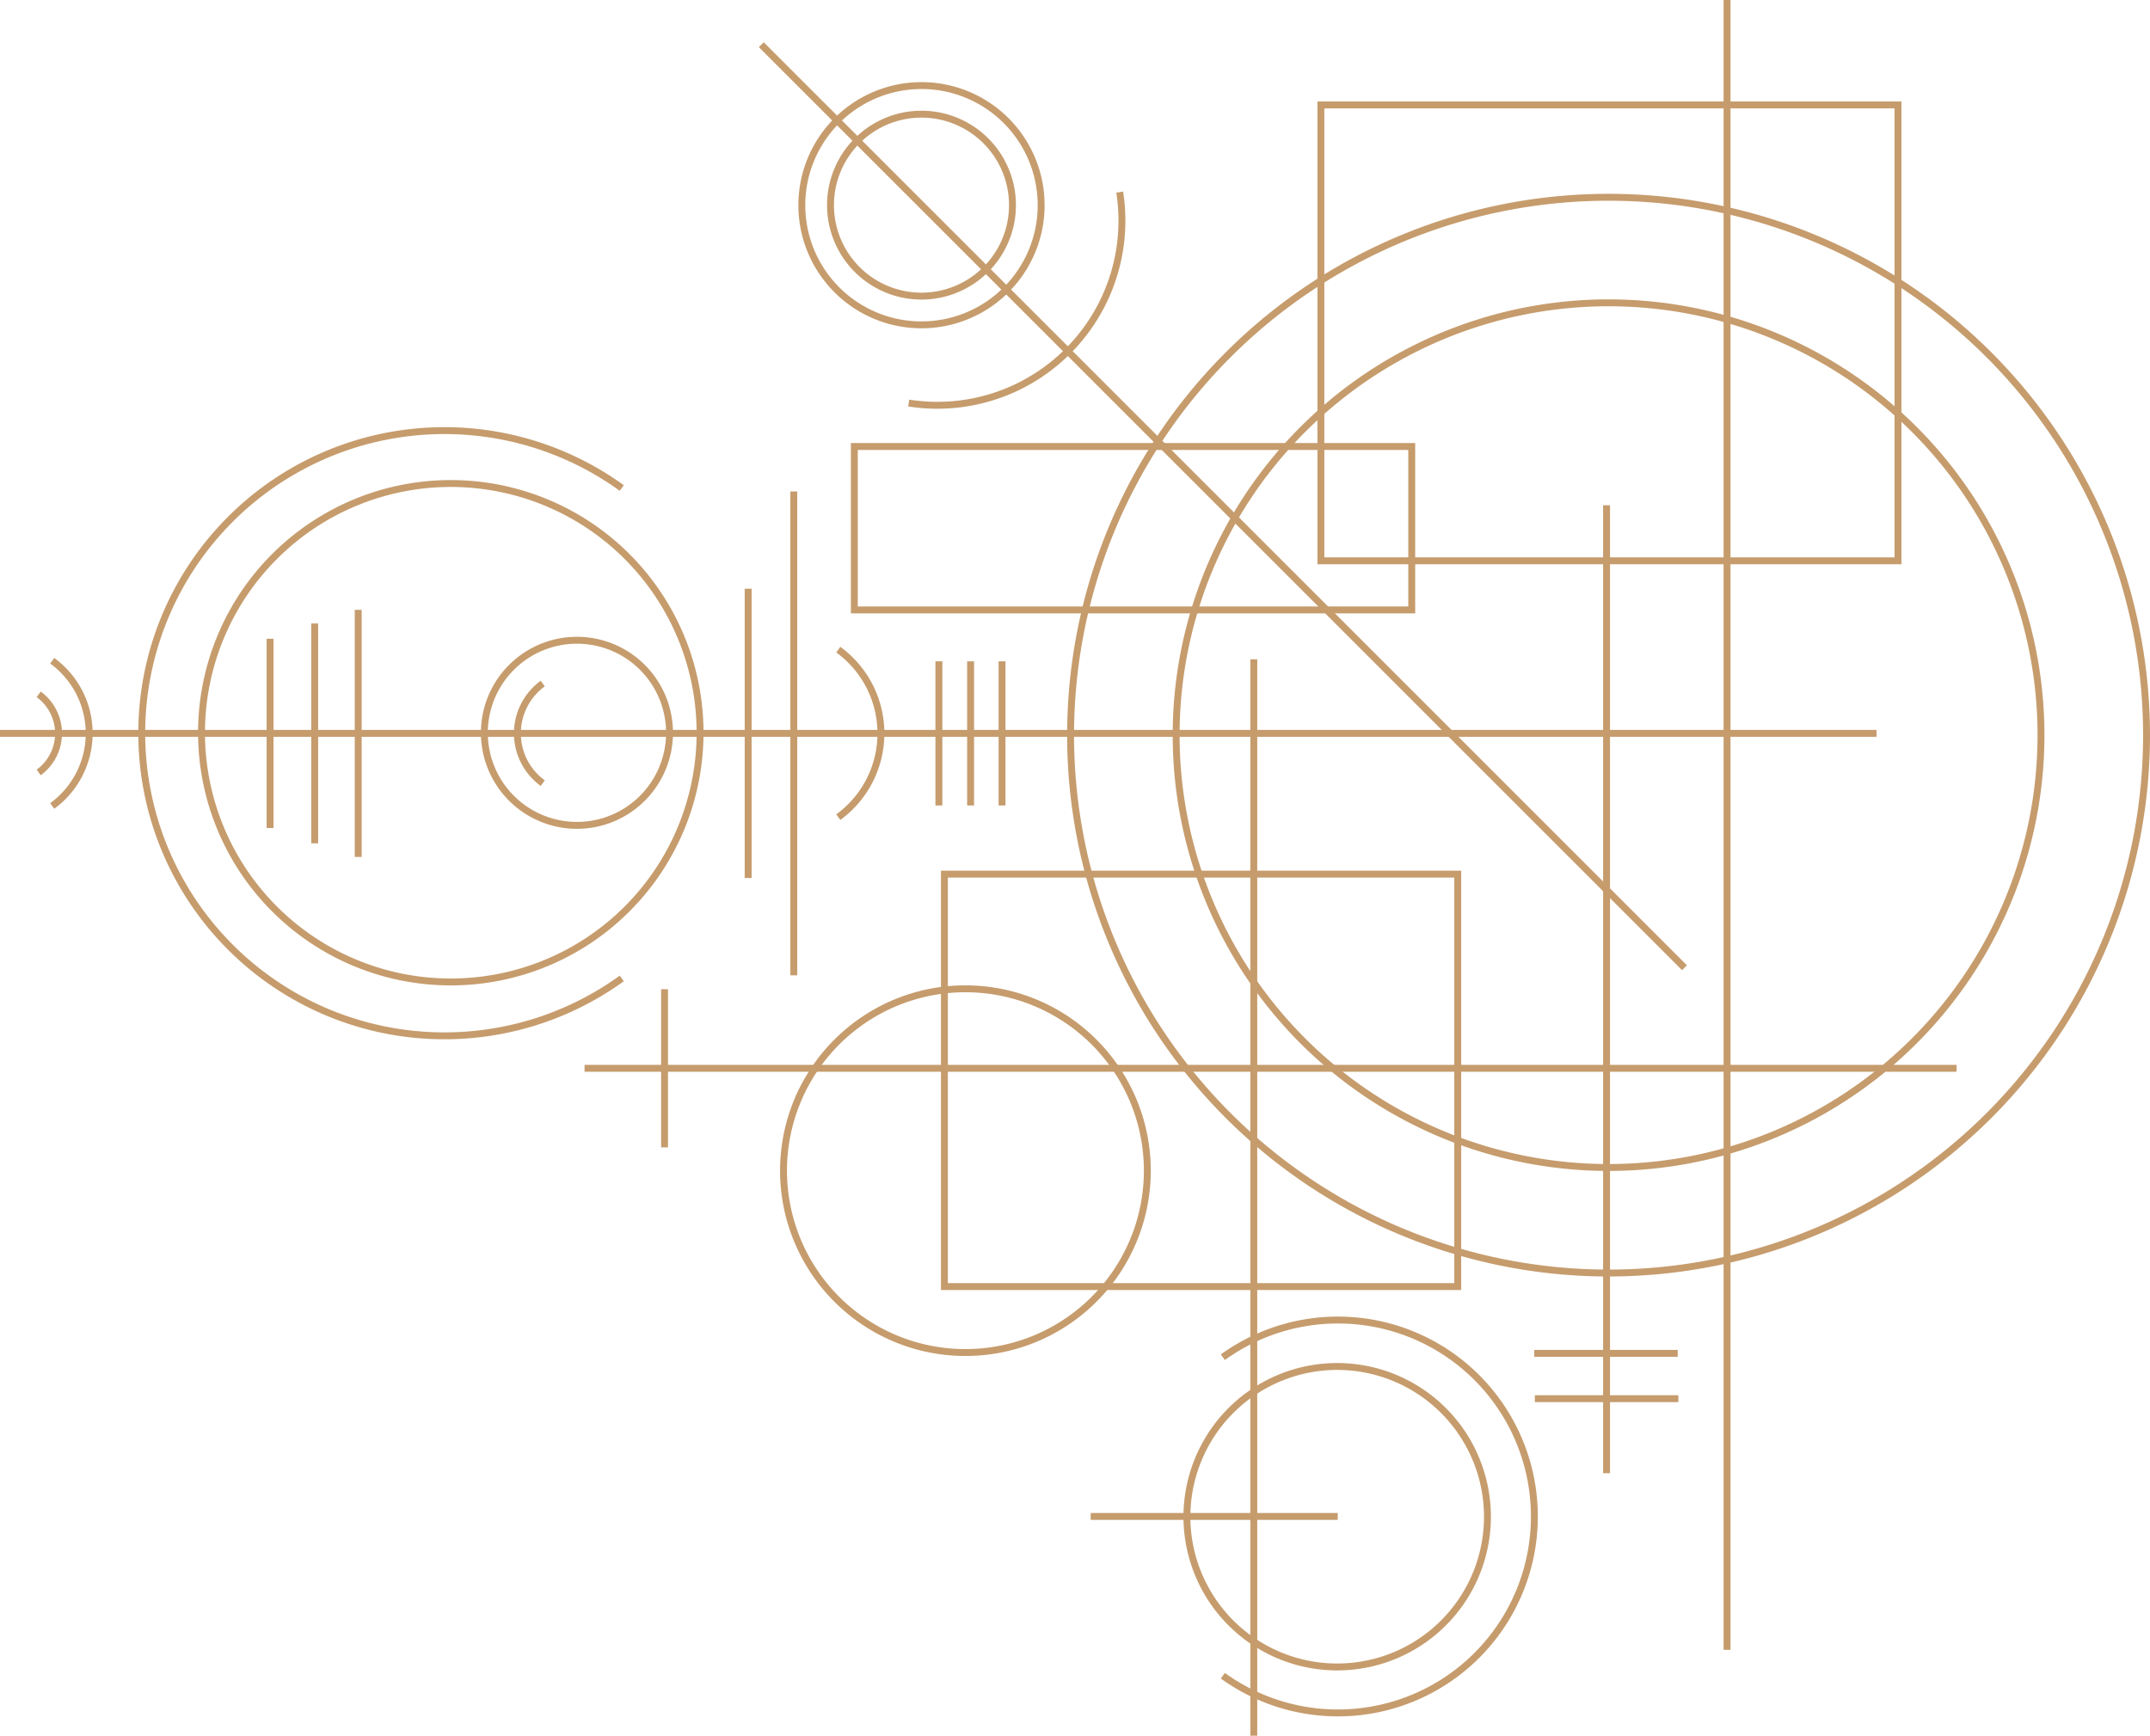 <svg xmlns="http://www.w3.org/2000/svg" viewBox="0 0 311.2 251.28"><defs><style>.a{fill:none;stroke:#c69c6d;stroke-miterlimit:10;}</style></defs><line class="a" y1="106.17" x2="271.62" y2="106.17"/><line class="a" x1="84.61" y1="154.66" x2="283.2" y2="154.66"/><path class="a" d="M121.34,118.3a15,15,0,0,0,0-24.25"/><path class="a" d="M131.53,58.35a26.72,26.72,0,0,0,30.54-30.54"/><path class="a" d="M5.6,111.83a7,7,0,0,0,0-11.31"/><path class="a" d="M78.56,113.38a8.92,8.92,0,0,1,0-14.42"/><line class="a" x1="114.9" y1="71.15" x2="114.9" y2="141.2"/><line class="a" x1="108.29" y1="85.23" x2="108.29" y2="127.11"/><line class="a" x1="232.54" y1="73.15" x2="232.54" y2="213.28"/><line class="a" x1="249.98" x2="249.98" y2="238.85"/><line class="a" x1="181.48" y1="95.45" x2="181.48" y2="251.28"/><line class="a" x1="110.19" y1="6.47" x2="243.82" y2="140.1"/><line class="a" x1="222.07" y1="195.93" x2="242.84" y2="195.93"/><line class="a" x1="222.16" y1="202.49" x2="242.93" y2="202.49"/><line class="a" x1="157.87" y1="219.54" x2="193.63" y2="219.54"/><line class="a" x1="96.19" y1="143.21" x2="96.19" y2="166.11"/><line class="a" x1="39.09" y1="92.48" x2="39.09" y2="119.87"/><line class="a" x1="135.9" y1="95.74" x2="135.9" y2="116.61"/><line class="a" x1="140.49" y1="95.74" x2="140.49" y2="116.61"/><line class="a" x1="145.04" y1="95.74" x2="145.04" y2="116.61"/><line class="a" x1="45.55" y1="90.26" x2="45.55" y2="122.09"/><line class="a" x1="51.85" y1="88.29" x2="51.85" y2="124.06"/><path class="a" d="M177,196.49a28.44,28.44,0,1,1,0,46.11"/><path class="a" d="M90,70.65a43.81,43.81,0,1,0,0,71"/><path class="a" d="M7.56,116.68a13,13,0,0,0,5.35-10.51A13,13,0,0,0,7.56,95.66"/><path class="a" d="M101.33,106.09A36.08,36.08,0,1,1,65.25,70,36.08,36.08,0,0,1,101.33,106.09Z"/><path class="a" d="M96.91,106.09a13.4,13.4,0,1,1-13.4-13.4A13.4,13.4,0,0,1,96.91,106.09Z"/><path class="a" d="M146.55,29.71a13.17,13.17,0,1,1-13.17-13.18A13.17,13.17,0,0,1,146.55,29.71Z"/><path class="a" d="M295.42,106.43a62.59,62.59,0,1,1-62.59-62.59A62.59,62.59,0,0,1,295.42,106.43Z"/><path class="a" d="M166.07,169.47a26.33,26.33,0,1,1-26.33-26.32A26.33,26.33,0,0,1,166.07,169.47Z"/><path class="a" d="M215.3,219.57a21.75,21.75,0,1,1-21.75-21.74A21.75,21.75,0,0,1,215.3,219.57Z"/><path class="a" d="M150.7,29.71a17.32,17.32,0,1,1-17.32-17.32A17.32,17.32,0,0,1,150.7,29.71Z"/><path class="a" d="M310.7,106.43a77.87,77.87,0,1,1-77.87-77.87A77.88,77.88,0,0,1,310.7,106.43Z"/><path class="a" d="M204.34,88.3H123.66V64.64h80.68Z"/><path class="a" d="M274.72,81.19H191.19v-66h83.53Z"/><path class="a" d="M211,186.26h-74.3V126.55H211Z"/></svg>